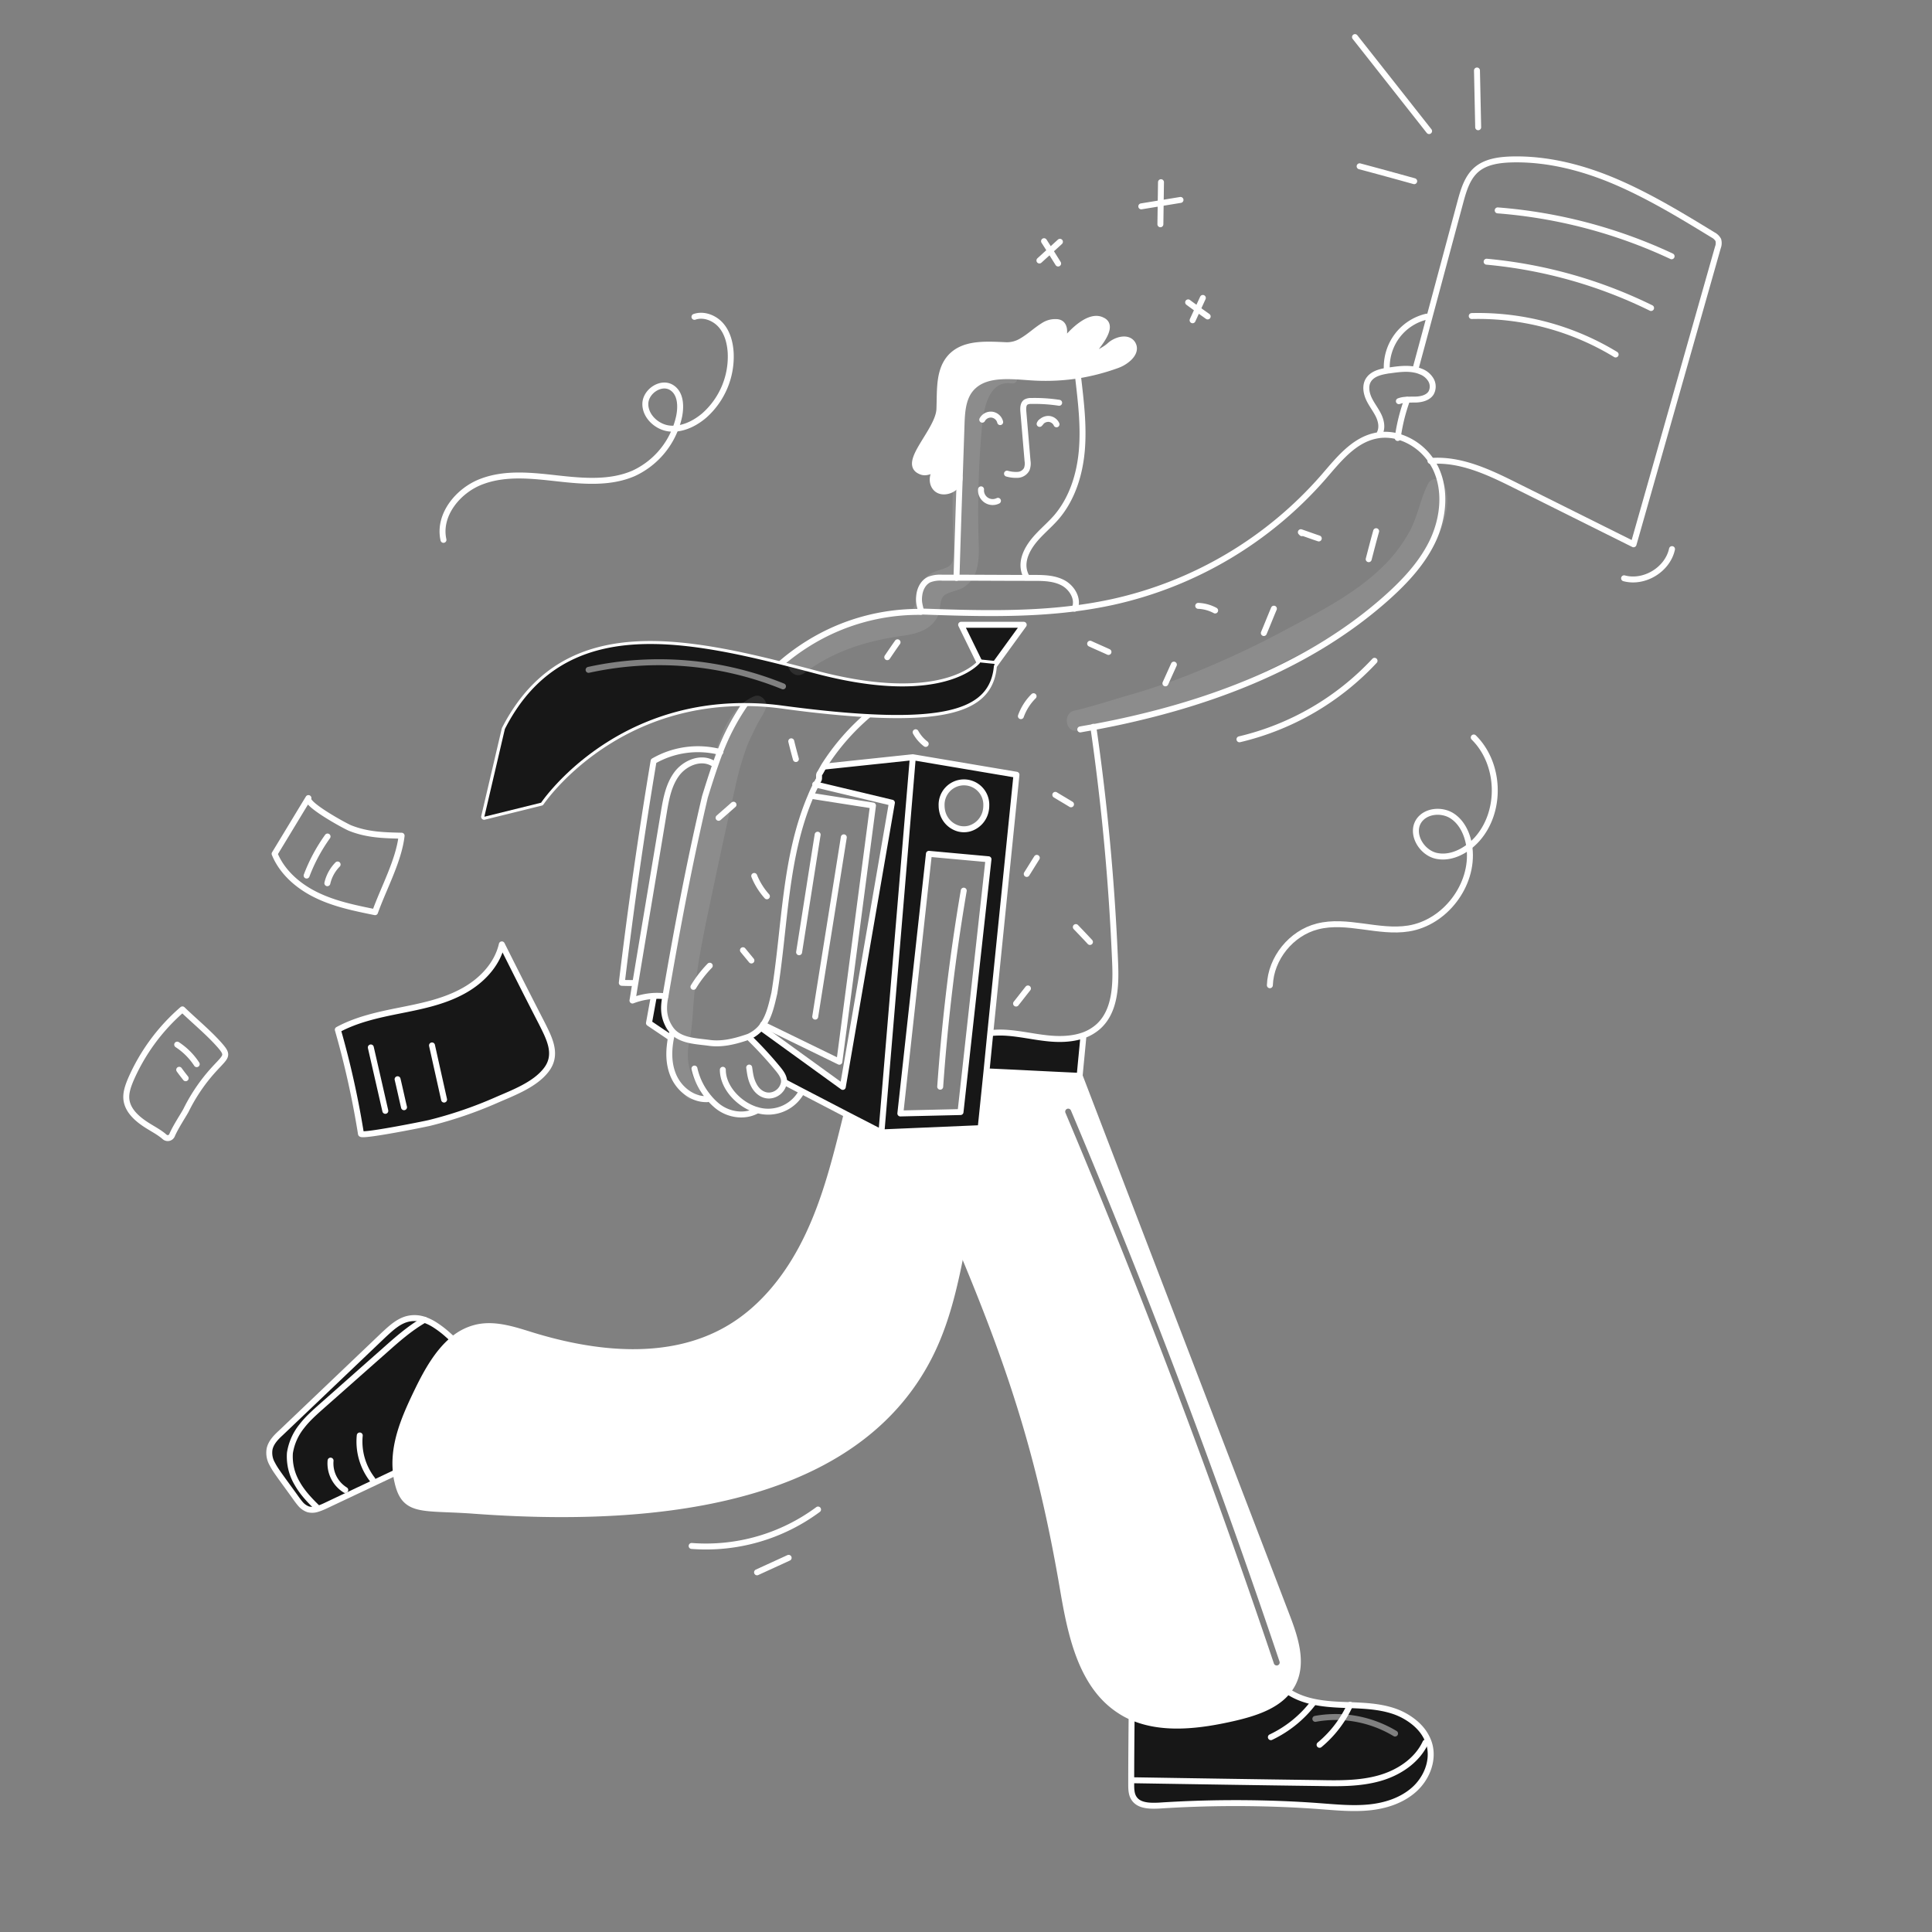 <svg xmlns="http://www.w3.org/2000/svg" width="960" height="960" fill="none" viewBox="0 0 960 960"><rect x="0" y="0" width="960" height="960" fill="#808080" stroke="none"/><g clip-path="url(#a)"><mask id="b" width="960" height="960" x="0" y="0" maskUnits="userSpaceOnUse" style="mask-type:luminance"><path fill="#fff" d="M960 0H0v960h960V0Z"/></mask><g mask="url(#b)"><path fill="#171717" fill-rule="evenodd" d="M639.99 840.39c-6.1 7.6-16.7 11-26.5 13.3-16.9 3.9-35.7 6.4-51.2-.4 0 10.43-.09 20.87-.19 31.3h.39l1.419.023c30.624.492 61.154.983 91.781 1.377 10 .2 20.11.3 29.71-2.4 9.6-2.7 18.7-8.7 22.9-17.7l1.36-.83a21.606 21.606 0 0 0-4.33-6.78 29.494 29.494 0 0 0-2.37-2.24 32.001 32.001 0 0 0-10.86-5.85c-6.89-2.13-14.12-2.52-21.35-2.81a728 728 0 0 1-4.76-.19c-8.7-.5-17.8-1.6-25.3-6.2l-.7-.6Zm13.866 15.154a54.435 54.435 0 0 1 13.601-.76h.001a55.879 55.879 0 0 1 24.98 7.872 1.477 1.477 0 1 0 1.524-2.532 58.834 58.834 0 0 0-26.3-8.289 57.43 57.43 0 0 0-14.339.801 1.478 1.478 0 0 0 .533 2.908Z" clip-rule="evenodd"/><path fill="#fff" fill-rule="evenodd" d="M420.107 555.462c-4.943 19.874-9.93 39.924-18.738 58.508-8.9 18.7-22.1 36.11-40.1 46.41-28.9 16.6-65.2 12.8-97.1 3l-1.417-.441c-8.277-2.58-16.88-5.262-25.393-3.559a27.3 27.3 0 0 0-12.4 6.1c-.01.01-.03.02-.04.03l.09.11.05.06c-7.5 6.2-12.9 15.8-17.3 24.8-5.4 11.13-10.59 22.54-11.22 34.34a38.955 38.955 0 0 0 .01 4.71c.05.81.11 1.63.21 2.45.136 1.414.37 2.818.7 4.2.88 3.98 2.09 6.75 3.81 8.71.287.326.598.63.93.91 3.963 3.422 10.236 3.679 20.358 4.093 3.721.153 7.963.327 12.802.687 115.11 8.6 194.22-14.7 225.92-75.9 8.7-16.7 12.9-35.21 16.5-53.81a1.687 1.687 0 0 1 .08.2c4.3 10.24 8.29 20.04 11.99 29.58.68 1.75 1.35 3.48 2.01 5.21.66 1.73 1.31 3.44 1.95 5.16.317.843.635 1.696.952 2.549l.008.021c.95 2.56 1.88 5.11 2.79 7.65 1.52 4.23 2.99 8.44 4.41 12.63 1.42 4.19 2.78 8.36 4.1 12.55a.035.035 0 0 1 .01.02c9.27 29.33 16.33 59.01 22.4 94.95 2.14 12.37 4.78 25.54 10.01 36.84a67.15 67.15 0 0 0 1.75 3.5 47.942 47.942 0 0 0 16.05 18.06 37.699 37.699 0 0 0 5.9 3.2c.03.01.07.03.1.04 15.48 6.75 34.24 4.25 51.1.36 9.8-2.3 20.5-5.7 26.5-13.3a23.473 23.473 0 0 0 2.4-3.7c5.3-10.3 1.2-22.8-3-33.7-17.95-46.889-35.741-93.238-53.539-139.608-16.38-42.674-32.767-85.366-49.291-128.512h-.08c-7.97-.35-15.444-.724-22.918-1.099-7.493-.375-14.987-.751-22.982-1.101h-.2l-2.8 28.2-49.39 2.1-.01.1-16.03-8.3-1.17-.6-.08-.04-.52.94-.172.692Zm112.034-3.667a1.478 1.478 0 1 0-2.723 1.15 3896.431 3896.431 0 0 1 103.57 273.616 1.478 1.478 0 0 0 2.802-.942 3899.494 3899.494 0 0 0-103.649-273.824Z" clip-rule="evenodd"/><path fill="#171717" d="M269.069 508.16c3.8 7.61 8.3 15.71 2.4 23.41-5.7 7.5-16.71 11.5-24.91 15.1a205.078 205.078 0 0 1-33.1 11.3c-2.9.7-33.9 6.9-34.1 5.4a438.517 438.517 0 0 0-11.5-51.71c9.4-5.1 20.1-7.4 30.6-9.5 10.5-2.1 21.2-4.2 30.7-9.2 9.5-4.9 17.8-13.2 20.2-23.7 6.5 13 13.1 26.1 19.71 38.9ZM710.4 867.39c1.9 7.9-1.7 16.5-7.8 21.9-6.1 5.4-14.2 8-22.3 8.8-8.1.8-16.21 0-24.31-.6-3.46-.26-6.924-.487-10.39-.68a.483.483 0 0 1-.12-.01 564.97 564.97 0 0 0-69.59.39c-3.58.16-7.74.19-10.55-1.72-.18-.13-.35-.26-.52-.39-.17-.13-.33-.29-.48-.45a5.215 5.215 0 0 1-.45-.49c-.14-.17-.27-.36-.4-.55-1.4-2.1-1.4-4.8-1.4-7.3.01-.57.01-1.13.01-1.7h.39c31.1.5 62.1 1 93.2 1.4 10 .2 20.1.3 29.71-2.4 9.61-2.7 18.7-8.7 22.9-17.7l1.36-.83c.297.76.545 1.538.74 2.33Z"/><path fill="#171717" d="M565.34 895.47c2.81 1.91 6.97 1.88 10.55 1.72-3.59.24-7.75.22-10.55-1.72Zm-.52-.39c.17.13.34.26.52.39a6.524 6.524 0 0 1-.52-.39Zm-.931-.94Z"/><path fill="#fff" d="M544 173.6c.15-.18.3-.37.45-.56-.14.19-.29.38-.45.56Zm-.93 1.13.85-1.03c-.27.34-.56.69-.85 1.03Zm-.961 1.12c.29-.34.58-.68.88-1.02-.28.34-.58.68-.88 1.02Zm-.97 1.11c.29-.34.59-.67.89-1.01-.29.34-.59.67-.89 1.01Z"/><path fill="#171717" d="M538.269 514.47c-.59 6.61-1.18 13.33-1.87 19.94-.01-.01-.01-.03-.02-.04-16-.7-30-1.5-46-2.2h-.08l1.88-18.98.6.08a46.91 46.91 0 0 1 8.38-.01l.004.003a.013.013 0 0 0 .006.001l.005-.001.005-.003c2.89.24 5.77.66 8.66 1.12.49.08.97.16 1.46.23 1.44.24 2.88.47 4.33.69 1.45.22 2.9.41 4.35.57 6.1.7 12.59.6 18.29-1.4Z"/><path fill="#171717" d="M519.979 515.87c6.2.6 12.7.5 18.3-1.5 0 .03-.011.07-.011.1-5.7 2-12.189 2.1-18.289 1.4Z"/><path fill="#fff" d="M536.459 534.57h-.08c.01-.05.01-.11.02-.16.02.05.04.11.06.16Zm-9.059-363.2c-.43.57-.84 1.13-1.22 1.67l.15-.24c.34-.47.69-.95 1.07-1.43Z"/><path fill="#171717" d="M511.299 514.61c1.44.23 2.89.47 4.33.69-1.45-.22-2.89-.45-4.33-.69Z"/><path fill="#fff" d="M512.479 187.54c7.746.516 15.526.181 23.2-1a107.461 107.461 0 0 0 19.51-5.1 17.135 17.135 0 0 0 5.58-3.35 17.041 17.041 0 0 1-5.68 3.45 109.62 109.62 0 0 1-19.51 5.1c-.66.1-1.33.2-2 .29a99.033 99.033 0 0 1-21.2.71c-9.93-.64-21.63-2.13-28.66 4.24 7.02-6.49 18.78-4.99 28.76-4.34Zm-3.26-19.04c2.74-1.83 5.31-4.1 7.89-5.81-2.56 1.74-5.13 4.01-7.89 5.81Z"/><path fill="#171717" d="m508.68 310.35-.07.1h-30.88l-.05-.1h31Z"/><path fill="#171717" d="m508.61 310.45-14.3 19.71-.43-.31c-2.3-.2-4.7-.5-7-.7l-9.15-18.7h30.88Z"/><path fill="#fff" d="M528.48 791.39c2.14 12.37 4.78 25.54 10.01 36.84-5.3-11.35-7.96-24.59-10.11-37.04-6.01-35.82-13.04-65.44-22.3-94.75 9.27 29.33 16.33 59.01 22.4 94.95Z"/><path fill="#171717" d="m505.079 384.96-13 128.21v.01l-.1-.01-1.88 19h-.02l-2.8 28.2-49.17 2.09 15.57-186.1h-.01l.01-.08 51.4 8.68Zm-27.8 167.61 13.9-125.61-29.6-2.8-14.3 129.01h.11l-.01.1 29.9-.7Zm12.8-152.21a11.1 11.1 0 0 0-3.07-8.174 11.109 11.109 0 0 0-18.431 3.773 11.12 11.12 0 0 0-.699 4.401c.001.786.078 1.569.23 2.34a11.44 11.44 0 0 0 8.11 8.99c.174.054.351.097.53.13.363.08.731.14 1.1.18.752.08 1.509.08 2.26 0 .37-.04.737-.1 1.1-.18.18-.04.36-.08.53-.13a11.436 11.436 0 0 0 8.11-8.99c.153-.771.23-1.554.23-2.34Zm15.001-15.4-51.4-8.68v-.02l51.4 8.7Z"/><path fill="#fff" d="M501.969 683.87c1.42 4.19 2.78 8.36 4.1 12.55a673.855 673.855 0 0 0-4.1-12.55Z"/><path fill="#171717" d="M501.18 513.26c2.89.23 5.78.66 8.66 1.12-2.89-.46-5.77-.88-8.66-1.12Zm-8.401.01a45.994 45.994 0 0 1 8.38-.01 46.91 46.91 0 0 0-8.38.01Z"/><path fill="#fff" d="M491.859 655.86Z"/><path fill="#171717" d="m492.179 513.19-1.88 18.98h-.1l1.88-18.99.1.01Zm.001-.02v.02l-.1-.01v-.01l13-128.21-12.9 128.21Z"/><path fill="#171717" d="m492.08 513.18-1.88 18.99h-.1l1.88-19 .1.01Zm44.299 21.39c-15.96-.7-29.93-1.5-45.9-2.2h-.2l.02-.2h.08c16 .7 30 1.5 46 2.2.01.01.01.03.02.04-.01.05-.01.11-.02.16Z"/><path fill="#171717" d="m490.3 532.17-.02.2h-.1l.02-.2h.1Zm-2.82 28.4-49.39 2.1 49.19-2.1 2.9-28.2h.1l-2.8 28.2Z"/><path fill="#171717" d="m490.2 532.17-.02.2h-.1l.02-.2h.1Z"/><path fill="#171717" d="m487.28 560.57-49.19 2.1.02-.21 49.17-2.09 2.8-28.2h.02l-.02.2h.1l-2.9 28.2Z"/><path fill="#171717" d="m477.279 552.57-29.9.7.01-.1 29.89-.6Z"/><path fill="#fff" d="M472.48 177.24c-.2.21-.39.42-.57.64.15-.18.31-.36.47-.54a.944.944 0 0 1 .1-.1Zm-.571.64c-.18.21-.36.43-.53.66.17-.23.34-.45.53-.66Z"/><path fill="#171717" d="M468.109 402.7a11.572 11.572 0 0 0 8.11 8.99 11.431 11.431 0 0 1-8.11-8.99Z"/><path fill="#fff" d="M468.99 182.87c-.08.2-.16.4-.22.6.07-.2.14-.4.22-.6Zm-.77 2.36c-.08.27-.14.54-.21.82.07-.28.14-.55.21-.82Zm-.531 58.82c.15.03.29.06.44.08a3.47 3.47 0 0 1-.44-.08Zm-1.64-.65c.506.307 1.06.527 1.64.65a4.856 4.856 0 0 1-1.64-.65Z"/><path fill="#fff" d="M527.88 170.76c5.36-6.78 13.73-14.64 19.71-11.52 3.82 1.64 2.49 5.82-.74 10.58a55.78 55.78 0 0 1-2.4 3.22c-.15.19-.3.38-.45.56-.03.04-.06.07-.08.1l-.85 1.03a.387.387 0 0 0-.08.1c-.3.34-.59.68-.88 1.02a.78.78 0 0 0-.08.1c-.3.34-.6.67-.89 1.01-.65.74-1.31 1.47-1.96 2.18a1.049 1.049 0 0 0-.1.1c4.28-3.13 8.54-4.46 11.7-7.07.17-.13.34-.28.51-.43 3.2-2.9 9.1-4.5 11.4-.8 1.33 2.2.54 4.48-1.18 6.41a8.472 8.472 0 0 1-.74.74 17.124 17.124 0 0 1-5.58 3.35 107.38 107.38 0 0 1-19.51 5.1 106.138 106.138 0 0 1-23.2 1c-9.98-.65-21.74-2.15-28.76 4.34a9.981 9.981 0 0 0-.8.78c-.331.344-.645.704-.94 1.08-3.8 4.8-4.1 11.3-4.3 17.4-.3 8.8-.6 17.7-.9 26.51a4.85 4.85 0 0 1-.05.67 4.984 4.984 0 0 1-.13.65c-.03.1-.06.21-.1.31-.08.21-.17.42-.26.62a8.49 8.49 0 0 1-6.17 4.21c-.12.02-.23.03-.35.05-.529.05-1.063.04-1.59-.03-.15-.02-.29-.05-.44-.08a5.278 5.278 0 0 1-1.64-.65c-.12-.08-.25-.16-.37-.25-3.7-2.8-2.5-9.51 1.6-11.31-3.4 1.3-6.8 4.11-10.1 2.4-9.3-4.1 8.9-19.9 9.5-30.7.28-5.12.09-10.64.97-15.69.1-.61.22-1.21.36-1.8.07-.28.13-.55.21-.82.16-.59.34-1.18.55-1.76.06-.2.14-.4.22-.6.1-.26.2-.51.31-.77.22-.5.46-.99.73-1.47.11-.21.23-.41.35-.61.1-.17.2-.34.31-.5.22-.34.45-.66.69-.98.17-.23.35-.45.53-.66.18-.21.37-.43.57-.64.255-.278.526-.542.81-.79 6.78-6.12 17.52-5.19 26.79-4.81 2.78.021 5.502-.786 7.82-2.32.45-.25.89-.53 1.32-.82 2.76-1.8 5.33-4.07 7.89-5.81.41-.28.81-.54 1.22-.79a10.597 10.597 0 0 1 6.25-1.76c6.4 0 4.1 9 1.5 13 .08-.11.16-.23.25-.34l-.15.24c.38-.54.79-1.1 1.22-1.67.16-.2.31-.41.48-.61Z"/><path fill="#171717" d="m453.68 376.36-15.57 186.1h-.01l15.57-186.1h.01Z"/><path fill="#171717" d="m453.67 376.36-15.57 186.1-.1.01 15.57-186.1.1-.01Zm-10.49 22.5-37.6-8.9c.01-.02.02-.05.03-.07l37.57 8.97Zm-5.07 163.6-.02.21h-.01l.02-.21h.01Z"/><path fill="#171717" d="m438.1 562.46-.02.21h-.1l.02-.2.1-.01Z"/><path fill="#171717" d="M438.079 562.67h.01l-.01.1-16.03-8.3 15.93 8.2h.1Z"/><path fill="#171717" d="M437.879 562.47h.12l-.02.2-15.93-8.2-1.17-.6-.08-.04v-.01l.08-.15 17 8.8Z"/><path fill="#171717" d="m409.58 380.56.6.4 43.39-4.59L438 562.47h-.12l-17-8.8-.08.15-22.23-11.55-.2-.1-.57-.3-7.73-4-.5-.1v-1.1c-.02-.14-.04-.27-.07-.41a12.126 12.126 0 0 0-3.13-5.39c-3.76-4.55-7.67-8.86-11.81-13.02-.59-.6-1.19-1.19-1.79-1.78l-2.7-.2 1.8-.6a17.706 17.706 0 0 0 5.58-3.91.946.946 0 0 0 .1-.11c.18-.19.36-.39.53-.59l.19.1 40.51 29.31 24.4-141.21-37.57-8.97c.29-.58.58-1.15.87-1.73a2.218 2.218 0 0 0 .49-1.64c.01-.29.01-.6.02-.89a1.812 1.812 0 0 1 .49-1.37c.7-1.2 1.4-2.5 2.1-3.7Z"/><path fill="#171717" d="M378.079 510.66c-.17.2-.35.4-.53.59.18-.19.35-.39.52-.59h.01Zm-3.52 7.19c4.14 4.16 8.05 8.47 11.81 13.02-3.76-4.46-7.68-8.85-11.81-13.02Zm-41.989-7.49a12.482 12.482 0 0 0 2.2 2.81l-.7.2a17.457 17.457 0 0 0-.5 2.2l-.12-.02-.48-.08-10.4-7.01.01-.03 2.39-13.17v-.3a35.79 35.79 0 0 1 5.66.2v.02a.429.429 0 0 0-.06.25v.03a28.023 28.023 0 0 0-.56 4.15 22.314 22.314 0 0 0-.01 2.44 17.412 17.412 0 0 0 2.57 8.31Z"/><path fill="#171717" d="M330.669 495.16a.054.054 0 0 0-.022.005.065.065 0 0 0-.018.015v-.02h.04Zm-.099.3v.1a27.902 27.902 0 0 0-.56 4.05 27.89 27.89 0 0 1 .56-4.15Zm74.31-161.01c55.77 14.87 76.48.21 81.06-4.03-4.37 4.12-24.96 19.12-81.16 4.13-5.61-1.5-11.11-2.9-16.61-4.3-51.43-12.95-98.38-19.29-127.26 16.33 28.46-35.31 74.56-29.56 125.21-16.97.71.18 1.43.36 2.15.54 5.5 1.4 11 2.8 16.61 4.3Zm-135.91 64.41-28.31 7 .01-.03 28.2-6.97s31.16-46.51 94.65-49.37c-63.42 2.91-94.55 49.37-94.55 49.37Zm-65.51 256.42a14.316 14.316 0 0 1 7.44.54c-7.48 4.29-13.96 10.08-20.34 15.76-10.1 8.9-20.1 17.8-30.2 26.7-3.7 3.3-7.4 6.5-10.4 10.4a28.056 28.056 0 0 0-5.9 13.3 26.052 26.052 0 0 0 3.6 15.1c2.6 4.6 6.2 8.4 10 12.1l.17.58a8.273 8.273 0 0 1-4.67.22 8.961 8.961 0 0 1-4.02-2.87c-.19-.21-.37-.44-.55-.67-.43-.55-.83-1.11-1.23-1.66-2.9-4.1-5.9-8.1-8.8-12.2-.29-.4-.58-.8-.87-1.21-.31-.44-.61-.9-.91-1.36-.14-.21-.27-.43-.4-.64a23.539 23.539 0 0 1-1.04-1.85 11.133 11.133 0 0 1-1.28-7.44c.7-3.2 3.2-5.6 5.5-7.9l51.3-48.9c3.7-3.5 7.6-7.1 12.6-8Zm4.299 35.1c4.39-8.98 9.78-18.56 17.25-24.76l.05.06c-7.5 6.2-12.9 15.8-17.3 24.8-5.4 11.13-10.59 22.54-11.22 34.34.6-11.83 5.8-23.28 11.22-34.44Z"/><path fill="#fff" d="M196.759 731.98c.136 1.415.369 2.818.7 4.2.88 3.98 2.09 6.75 3.81 8.71-1.78-1.96-3.02-4.76-3.91-8.81-.28-1.33-.48-2.66-.67-3.99l.07-.01c-.1-.85-.17-1.7-.21-2.55.05.81.11 1.63.21 2.45Z"/><path fill="#171717" d="M196.549 729.53c.04.85.11 1.7.21 2.55l-.07.01-.03-.21c-1.6-14.4 4.6-28.2 11-41.6 4.39-8.98 9.78-18.57 17.26-24.77l.09.11c-7.47 6.2-12.86 15.78-17.25 24.76-5.42 11.16-10.62 22.61-11.22 34.44a39.16 39.16 0 0 0 .01 4.71Z"/><path fill="#171717" d="M195.959 732.18c-11.4 5.4-22.9 10.8-34.3 16.2-2.6 1.3-5.6 2.5-8.4 1.7a8.363 8.363 0 0 1-4.12-2.97 8.967 8.967 0 0 0 4.02 2.87c1.546.377 3.167.3 4.67-.22l-.17-.58c-3.8-3.7-7.4-7.5-10-12.1a26.06 26.06 0 0 1-3.6-15.1 28.056 28.056 0 0 1 5.9-13.3c3-3.9 6.7-7.1 10.4-10.4 10.1-8.9 20.1-17.8 30.2-26.7 6.38-5.68 12.86-11.47 20.34-15.76.49.16.98.34 1.47.54a23.78 23.78 0 0 1 2.89 1.46c.18.11.37.22.56.34a49.018 49.018 0 0 1 6.38 4.8c.21.18.41.36.61.54.59.53 1.18 1.05 1.75 1.58l.36.43c-7.48 6.2-12.87 15.79-17.26 24.77-6.4 13.4-12.6 27.2-11 41.6l.03.21-.73.09Zm-59.58-2.81c.13.21.26.43.4.64-.14-.21-.28-.42-.4-.64Zm-.389-.65c.13.22.26.43.39.65-.14-.21-.27-.43-.39-.65Z"/><path stroke="#fff" stroke-linecap="round" stroke-linejoin="round" stroke-width="2.956" d="M510.08 286.65c-3-5.4-1.2-11.2 2.3-16.2s8.5-8.8 12.5-13.4c7.9-9.2 11.7-21.4 12.7-33.51s-.5-24.2-1.9-36.3m-68.401 44.6c-4.1 1.8-5.3 8.51-1.6 11.31.12.09.25.17.37.25.506.307 1.06.527 1.64.65.15.03.29.06.44.08.527.07 1.06.08 1.59.03.12-.01.24-.03.35-.05a8.365 8.365 0 0 0 6.17-4.21c.101-.2.188-.408.26-.62.04-.1.07-.21.1-.31.057-.214.101-.431.13-.65a5.01 5.01 0 0 0 .05-.67v-.5m-8.4-5.61c-.4.1-.7.2-1.1.3"/><path stroke="#fff" stroke-linecap="round" stroke-linejoin="round" stroke-width="2.956" d="M475.28 287.15v-.2c.5-16.4 1-32.9 1.6-49.3.3-8.91.6-17.71.9-26.61.2-6.1.6-12.7 4.3-17.4.27-.34.55-.67.84-.98.252-.275.519-.536.8-.78 7.02-6.49 18.78-4.99 28.76-4.34a106.14 106.14 0 0 0 23.2-1 107.461 107.461 0 0 0 19.51-5.1 17.135 17.135 0 0 0 5.58-3.35 8.91 8.91 0 0 0 .74-.74c1.79-1.95 2.63-4.27 1.28-6.51-2.3-3.7-8.2-2.1-11.4.8-.2.18-.4.36-.61.53-3.14 2.54-7.28 3.88-11.6 6.97.65-.71 1.31-1.44 1.96-2.18.29-.34.59-.67.89-1.01a.702.702 0 0 1 .08-.1c.29-.34.58-.68.88-1.02a.387.387 0 0 1 .08-.1l.85-1.03c.02-.03.05-.06.08-.1.15-.18.3-.37.45-.56a55.78 55.78 0 0 0 2.4-3.22c3.28-4.77 4.68-8.97.84-10.68-6.02-3.14-14.52 4.82-19.81 11.62-.17.2-.32.41-.48.61-.43.57-.84 1.13-1.22 1.67l.15-.24c2.53-4.11 4.53-12.76-1.65-12.76a10.594 10.594 0 0 0-6.35 1.86c-.41.25-.81.51-1.22.79-2.56 1.74-5.13 4.01-7.89 5.81-.43.29-.87.57-1.32.82a14.154 14.154 0 0 1-7.72 2.22c-9.32-.38-20.11-1.32-26.89 4.91a9.9 9.9 0 0 0-.81.79c-.2.21-.39.42-.57.64-.18.22-.36.43-.53.66-.24.32-.47.64-.69.98-.11.16-.21.33-.31.5-.12.2-.24.4-.35.61-.27.48-.51.97-.73 1.47-.11.26-.21.51-.31.77-.08.2-.16.4-.22.6-.21.58-.39 1.17-.55 1.76-.08.27-.14.54-.21.82-.14.59-.26 1.19-.36 1.8-.86 4.99-.65 10.46-.87 15.59-.6 10.8-18.8 26.6-9.5 30.7 3.3 1.71 6.7-1.1 10.1-2.4"/><path stroke="#fff" stroke-linecap="round" stroke-linejoin="round" stroke-width="2.956" d="M457.579 303.35c-.7-3.1-1.2-4.4-.8-7.6.4-3.2 2-6.4 5-7.8a15.307 15.307 0 0 1 6.4-.9h7.2c11.57 0 23.13.1 34.7.1h3.5c5.1 0 10.4.1 14.9 2.6 4.36 2.48 7.54 8 5.55 12.58a.574.574 0 0 1-.05.12"/><path stroke="#fff" stroke-linecap="round" stroke-linejoin="round" stroke-width="2.956" d="M457.08 303.85h.6c25.4.9 51.1 1.7 76.2-1.5.05-.01.1-.01.15-.02 6.45-.8 12.81-1.89 19.16-3.28a194.567 194.567 0 0 0 104.5-62.1c7.2-8.31 14.6-17.81 25.31-20.31a26.18 26.18 0 0 1 2.71-.48c.06-.01.13-.01.19-.02a24.381 24.381 0 0 1 8.72.75c.06.02.12.03.18.05a29.918 29.918 0 0 1 16.4 12l.06.09a35.92 35.92 0 0 1 1.94 3.31c5.4 11.01 4.1 24.41-.9 35.61-5.1 11.2-13.6 20.4-22.7 28.6-40.11 36-92.91 54.8-146.01 64.7-.1.02-.2.03-.3.05-2.2.38-4.41.77-6.51 1.15m148.819-147.21c1.4-2.8.7-6.2-.7-9s-3.4-5.3-4.7-8.1c-1.3-2.8-1.91-6.3-.41-9 1.81-3.2 5.61-4.3 9.31-4.9.46-.109.928-.176 1.4-.2 4.2-.6 8.6-1.2 12.7-.3.02 0 .04.01.06.01a13.07 13.07 0 0 1 2.54.79 9.822 9.822 0 0 1 5.2 4.2 6.564 6.564 0 0 1 .1 6.5c-1.5 2.4-4.7 3.2-7.6 3.3-1.4 0-2.9 0-4.3.1a11.396 11.396 0 0 0-4.1.7"/><path stroke="#fff" stroke-linecap="round" stroke-linejoin="round" stroke-width="2.956" d="M710.8 229.04h.3c.05 0 .11-.01.16-.01 14.64-1.04 28.69 5.64 41.84 12.22 19.5 9.7 39.1 19.5 58.6 29.2 14.01-49.21 27.98-98.38 41.91-147.51a5.876 5.876 0 0 0 .2-3.7 6.27 6.27 0 0 0-2.6-2.5c-15.4-9.4-31-18.9-47.61-26.11-16.61-7.21-34.6-11.9-52.7-11.4-6.1.2-12.7 1.1-17.3 5.1-4.6 4-6.4 10.3-8 16.21l-15.3 57c-.01.05-.03.11-.04.16-2.29 8.55-4.57 16.99-6.86 25.44m-4.2 15.5a90.021 90.021 0 0 0-4.58 18.25c-.01.05-.01.1-.02.15 0 .2-.1.4-.1.6m-5.401-33.9a25.948 25.948 0 0 1 5.1-16.8 25.636 25.636 0 0 1 14.7-9.6m-165.61 203.81v.2a1141.798 1141.798 0 0 1 10.8 116.81c.5 11.3.1 24.2-8.2 31.8a22.585 22.585 0 0 1-7.61 4.51h-.01c-5.7 2-12.19 2.1-18.29 1.4-1.45-.16-2.9-.36-4.35-.57-1.45-.21-2.89-.45-4.33-.69-.49-.07-.97-.15-1.46-.23-2.89-.46-5.77-.88-8.66-1.12l-.004.003-.006.001-.005-.001-.005-.003a46.91 46.91 0 0 0-8.38.01m45.601 1.2c-.6 6.7-1.3 13.4-1.9 20.1h-.1c-15.96-.7-29.93-1.5-45.9-2.2m45.999 2.2c34.51 90.1 68.41 178.21 102.91 268.32 4.2 10.9 8.3 23.4 3 33.7a23.448 23.448 0 0 1-2.4 3.7c-6 7.6-16.7 11-26.5 13.3-16.9 3.9-35.7 6.4-51.2-.4a37.699 37.699 0 0 1-5.9-3.2c-7.08-4.58-12.25-10.93-16.15-18.26a67.15 67.15 0 0 1-1.75-3.5c-5.23-11.3-7.87-24.47-10.01-36.84-6.07-35.94-13.13-65.62-22.4-94.95a.03.03 0 0 0-.01-.02c-1.32-4.19-2.68-8.36-4.1-12.55-1.42-4.19-2.89-8.4-4.41-12.63a719.327 719.327 0 0 0-3.75-10.22c-.64-1.72-1.29-3.43-1.95-5.16-.66-1.73-1.33-3.46-2.01-5.21-3.7-9.54-7.69-19.34-11.99-29.58a1.635 1.635 0 0 0-.08-.2c-1.1-2.7-2.3-5.4-3.5-8.2"/><path stroke="#fff" stroke-linecap="round" stroke-linejoin="round" stroke-width="2.956" d="M420.379 554.87c-5 20.2-10 40.5-18.91 59.2-8.9 18.8-22.1 36.1-40.1 46.41-28.9 16.6-65.3 12.8-97.1 3-8.71-2.7-17.91-5.8-26.81-4a28.348 28.348 0 0 0-12.4 6.1c-.02.01-.03.03-.05.04-7.47 6.2-12.86 15.78-17.25 24.76-5.42 11.16-10.62 22.61-11.22 34.44a38.955 38.955 0 0 0 .01 4.71c.05.81.11 1.63.21 2.45.136 1.414.37 2.818.7 4.2.88 3.98 2.09 6.75 3.81 8.71.287.326.598.63.93.91 5.39 4.79 15.15 3.54 33.26 4.88 115.11 8.5 194.22-14.8 225.92-75.9 8.68-16.67 12.88-35.14 16.48-53.71.01-.03.01-.07.02-.1 1.4-7.4 2.8-14.9 4.3-22.2M370.07 350.15a109.84 109.84 0 0 0-12.3 23.51c-.8 2-1.5 4-2.2 6-1.9 5.4-3.6 10.8-5.3 16.3-7.8 33.3-13.7 64.7-19.6 99a.199.199 0 0 1-.02.11.309.309 0 0 1-.02.09v.02a.895.895 0 0 0-.06.25v.03a27.76 27.76 0 0 0-.56 4.15 21.825 21.825 0 0 0-.01 2.44 17.409 17.409 0 0 0 2.57 8.21 12.665 12.665 0 0 0 2.2 2.81c4.5 4.2 11.7 4.3 17.5 5.1 6.2.9 12.4-.6 17.9-2.4l1.8-.6a17.732 17.732 0 0 0 5.48-3.81c.036-.034.069-.071.1-.11.18-.19.36-.39.53-.59.03-.03.06-.07.09-.1.382-.458.736-.939 1.06-1.44a.242.242 0 0 0 .04-.06c3-4.4 4.2-10 5.5-15.6 5.49-33.76 5-67.43 18.17-98.1.01-.03.03-.07.04-.1a55.27 55.27 0 0 1 2.54-5.39c.02-.04.04-.07.06-.11l.9-1.8c.344-.398.52-.915.49-1.44.01-.29.01-.6.02-.89a2.014 2.014 0 0 1 .076-.838c.085-.27.226-.52.414-.732.7-1.2 1.4-2.5 2.1-3.7a112.44 112.44 0 0 1 22-25.21m25.999-51.1a103.7 103.7 0 0 0-55.81 15.6 106.976 106.976 0 0 0-13.4 9.8m137.91-129.31a79.968 79.968 0 0 0-13.8-.9 5.24 5.24 0 0 0-2.8.6c-1.3 1-1.3 2.9-1.2 4.5.7 8.2 1.4 16.5 2.1 24.7a8.031 8.031 0 0 1-.4 4.1 5.351 5.351 0 0 1-4.4 2.81c-1.821.103-3.646-.1-5.4-.6"/><path stroke="#fff" stroke-linecap="round" stroke-linejoin="round" stroke-width="2.956" d="M516.58 210.64c.043-.078.093-.151.15-.22.05-.08.11-.16.16-.23s.09-.11.13-.17"/><path stroke="#fff" stroke-linecap="round" stroke-linejoin="round" stroke-width="2.956" d="M517.019 210.02c-.04.05-.09.11-.13.17m.131-.17c.078-.1.165-.194.26-.28"/><path stroke="#fff" stroke-linecap="round" stroke-linejoin="round" stroke-width="2.956" d="M524.979 210.84a4.608 4.608 0 0 0-4.1-2.7 5.072 5.072 0 0 0-3.6 1.6m-20.299 0a4.918 4.918 0 0 0-4.1-3.7 4.862 4.862 0 0 0-4.8 2.5m7.799 40.31a5.806 5.806 0 0 1-7.86-2.698 5.818 5.818 0 0 1-.54-3.002m-262.92 421.93c-.57-.53-1.16-1.05-1.75-1.58-.2-.18-.41-.36-.61-.54a48.95 48.95 0 0 0-6.38-4.8c-.19-.12-.38-.23-.56-.34a23.78 23.78 0 0 0-2.89-1.46c-.48-.21-.96-.39-1.44-.56a14.92 14.92 0 0 0-7.57-.62c-5 .9-8.9 4.6-12.6 8l-51.3 48.9c-2.4 2.2-4.8 4.7-5.5 7.9a11.11 11.11 0 0 0 1.38 7.54c.2.4.42.8.65 1.2.13.22.26.43.39.65.13.22.26.43.4.64.3.46.6.92.91 1.36.26.38.51.75.77 1.11 2.9 4.1 5.9 8.1 8.8 12.2.43.59.87 1.19 1.33 1.76.18.23.36.46.55.67a8.967 8.967 0 0 0 4.02 2.87 8.273 8.273 0 0 0 4.67-.22 31.35 31.35 0 0 0 3.73-1.48c11.4-5.4 22.9-10.8 34.3-16.2M562.29 852.49v.8c-.1 11-.2 22-.2 33 0 2.5 0 5.2 1.4 7.3.13.19.26.38.4.55.139.173.29.336.45.49.15.16.32.31.48.45.16.14.34.26.52.39 2.81 1.91 6.97 1.88 10.55 1.72a585.401 585.401 0 0 1 69.59-.39c.039.008.08.012.12.01 3.47.19 6.933.417 10.39.68 8.1.6 16.2 1.4 24.31.6 8.11-.8 16.2-3.4 22.3-8.8 6.1-5.4 9.7-14 7.8-21.9a18.603 18.603 0 0 0-.74-2.33 21.606 21.606 0 0 0-4.33-6.78 26.397 26.397 0 0 0-2.37-2.24 32.67 32.67 0 0 0-10.86-5.95c-6.87-2.21-14.09-2.54-21.3-2.82-1.61-.05-3.21-.11-4.81-.18-8.8-.4-17.9-1.5-25.3-6.2M389.969 537.77l7.83 4.1.57.3.05.03.15.07 22.23 11.56.08.04 1.17.6 15.93 8.2m0 0 .02-.2 15.57-186.1.01-.11.1.02 51.4 8.68-13 128.21v.01l-1.88 18.99-.02.2-2.9 28.2-49.19 2.1h-.11Zm15.601-186.41-43.5 4.6m-5 8.9.4.1.04.01.09.02 37.57 8.97-24.4 141.21-40.51-29.31"/><path stroke="#fff" stroke-linecap="round" stroke-linejoin="round" stroke-width="2.956" d="m403.18 395.46 30.6 4.8-16.7 127.31-37.81-18.41-.04-.04-.06-.06m-25.2-129.9c-5.9-3.3-13.7 0-17.7 5.4s-5.3 12.3-6.4 19c-4.7 28.4-9.5 56.7-14.2 85.1-.5 2.8-.9 5.7-1.4 8.5a35.299 35.299 0 0 1 10.6-2.3 36.301 36.301 0 0 1 5.7.2"/><path stroke="#fff" stroke-linecap="round" stroke-linejoin="round" stroke-width="2.956" d="M314.769 488.46c-2 0-3.9 0-5.8-.1 4.4-36.8 9.666-73.533 15.8-110.2a44.175 44.175 0 0 1 33-4.5h.2m14.801 142.41c.6.59 1.2 1.18 1.79 1.78 4.14 4.16 8.05 8.47 11.81 13.02 1.31 1.59 2.71 3.36 3.13 5.39.03.14.05.27.07.41v1.1a7.749 7.749 0 0 1-6.4 6.5c-3.6.6-6.8-1.7-8.5-4.9-1.7-3.2-1.9-5.6-2.4-8.9m-20.801 15.7h-.4c-7.1.1-13.6-5.1-16.4-11.6-2.59-5.98-2.5-12.64-1.22-19.02.01-.03.01-.05.02-.08.2-.7.3-1.5.5-2.2m11.101 17.7a33.2 33.2 0 0 0 5.9 12.8c.43.58.87 1.15 1.33 1.69a30.288 30.288 0 0 0 4.27 4.21c5.3 4.2 13 5.5 19.1 2.4"/><path stroke="#fff" stroke-linecap="round" stroke-linejoin="round" stroke-width="2.956" d="M359.17 531.57c0 8.7 7.8 17 16.3 19.8.07 0 .15.06.27.08a.518.518 0 0 0 .13.02 18.888 18.888 0 0 0 22.1-8.4m-73.101-47.91-2.4 13.2.11.07 10.29 6.94m114.52 37.8-.01.1 29.9-.7 13.9-125.61-29.6-2.7-14.19 128.91ZM468.11 402.7a12.016 12.016 0 0 1-.23-2.34 11.098 11.098 0 0 1 3.071-8.174 11.105 11.105 0 0 1 12.395-2.538 11.12 11.12 0 0 1 6.036 6.311c.527 1.404.765 2.902.698 4.401 0 .786-.077 1.569-.23 2.34a11.564 11.564 0 0 1-8.11 8.99c-.17.05-.35.09-.53.13-.363.08-.73.14-1.1.18-.751.08-1.509.08-2.26 0-.37-.04-.737-.1-1.1-.18a4.603 4.603 0 0 1-.53-.13 11.433 11.433 0 0 1-8.11-8.99Zm276.089-298.16a249.237 249.237 0 0 1 86.41 22.8m-91.91 2.7a233.307 233.307 0 0 1 81.71 23m-89.11 4a131.315 131.315 0 0 1 71.5 19.1m-553.44 293.12c-2.4 10.5-10.7 18.8-20.2 23.7-9.5 5-20.2 7.1-30.7 9.2-10.5 2.1-21.2 4.4-30.6 9.5a438.517 438.517 0 0 1 11.5 51.71c.2 1.5 31.2-4.7 34.1-5.4a205.078 205.078 0 0 0 33.1-11.3c8.2-3.6 19.21-7.6 24.91-15.1 5.9-7.7 1.4-15.8-2.4-23.41-6.61-12.8-13.21-25.9-19.71-38.9Zm-63-16c-9.8-2-19.8-4-28.9-8.4-9-4.3-17.2-11.3-21-20.6 5.6-9.2 11.2-18.5 16.8-27.7-1.8 3 18.4 14 20.7 14.9 8.5 3.4 16.7 3.6 25.6 3.8-1.4 12.4-9 26.2-13.2 38Zm-95.709 48.3a97.489 97.489 0 0 0-25.6 34.71c-1.4 3.3-2.7 6.9-2.2 10.4.8 5.4 5.4 9.4 10.1 12.4 3.3 2.1 6.3 3.6 8.9 5.9a2.317 2.317 0 0 0 1.997.49 2.325 2.325 0 0 0 1.603-1.29c1.9-4.5 6.4-11.1 7.2-12.9a88.435 88.435 0 0 1 11.199-17.1c8.3-9.8 10.7-8.8 4.8-15.4-5.5-6.1-12.1-11.51-18-17.21Zm340.929-146.61c46.4 2.5 60.8-6.4 62.3-24.1l14.8-20.4h-31.1l9.3 19s-.11.14-.34.39c-.15.15-.35.35-.6.58-4.37 4.12-24.96 19.12-81.16 4.13-5.61-1.5-11.11-2.9-16.61-4.3-51.43-12.95-98.38-19.29-127.26 16.33-.61.75-1.22 1.53-1.82 2.33a92.775 92.775 0 0 0-8.33 13.44l-10.2 43.51.11-.03 28.2-6.97s31.16-46.51 94.65-49.37c2.15-.1 4.333-.147 6.55-.14 2.25 0 4.543.057 6.88.17 3.89.2 7.896.577 12.02 1.13 16.51 2.3 30.61 3.6 42.61 4.3ZM335.63 212.97a40.41 40.41 0 0 1-20.66 22.18c-11.6 5.1-24.9 4-37.6 2.6-12.7-1.4-25.81-3-37.71 1.4-11.9 4.3-22.1 16.7-19.3 29.1m115.269-55.28c-.952.07-1.909.06-2.86-.03-6.2-.6-12.2-6-12.1-12.3.1-6.3 8.1-11.5 13.3-7.9 4.3 2.9 4.5 9.1 3.5 14.1a38.532 38.532 0 0 1-1.84 6.13Z"/><path stroke="#fff" stroke-linecap="round" stroke-linejoin="round" stroke-width="2.956" d="M345.069 157.44c4.6-1.6 10 .5 13.2 4.2 3.2 3.7 4.5 8.7 4.8 13.6a39.09 39.09 0 0 1-13.1 31.2c-4.06 3.47-9.13 6.15-14.34 6.53M730.09 420.59a29.597 29.597 0 0 0 3.71-3.43c12.5-13.8 11.8-37.6-1.5-50.71m-2.211 54.14c-.85-5.92-3.53-11.89-8.49-15.13-5.2-3.4-13.3-2.7-16.7 2.6-4 6.4 1.5 15.6 8.8 17.2 5.69 1.25 11.63-.97 16.39-4.67Z"/><path stroke="#fff" stroke-linecap="round" stroke-linejoin="round" stroke-width="2.956" d="M630.99 489.56c.5-13.4 10.6-25.9 23.6-29.2 14.7-3.8 30.31 3.4 45.31 1 18.2-2.9 32.4-21.6 30.3-39.9-.03-.29-.07-.58-.11-.87m-153.5-309.15.15-10.48.15-10.43"/><path stroke="#fff" stroke-linecap="round" stroke-linejoin="round" stroke-width="2.956" d="M567.09 102.54c3.22-.54 6.43-1.06 9.65-1.58 3.28-.53 6.57-1.06 9.85-1.62m-60.811 31.6c-1.32-2.12-2.643-4.24-3.97-6.36-1-1.58-2.01-3.16-3.03-4.74"/><path stroke="#fff" stroke-linecap="round" stroke-linejoin="round" stroke-width="2.956" d="M516.479 129.44c1.78-1.62 3.55-3.24 5.33-4.86 1.62-1.48 3.25-2.96 4.87-4.44m65.911 39c.84-1.82 1.67-3.64 2.51-5.46.86-1.88 1.73-3.76 2.59-5.64"/><path stroke="#fff" stroke-linecap="round" stroke-linejoin="round" stroke-width="2.956" d="M600.089 157.24c-1.65-1.18-3.32-2.37-4.99-3.56-1.58-1.13-3.16-2.27-4.71-3.44M191.46 551.97l-7.2-31.5m16.499 29.7c-1.1-4.6-2.1-9.3-3.2-13.9m23.101 10.1c-2-9-4-17.9-6-26.9m-52-80.61a19.396 19.396 0 0 1 5.1-9.3m-15.401 5.5a84.37 84.37 0 0 1 10.4-19.4m-65.01 113.11a33.213 33.213 0 0 0-9.7-9.7m4.2 16.7c-1.1-1.4-2.2-2.8-3.2-4.2m378.131 8.4c2.3-32.61 6.2-65.21 11.7-97.41m-73.8 62.6c4.7-29.7 9.5-59.4 14.2-89.1m-22.21 57.1c3.1-19.5 6.11-39 9.21-58.4M680.1 277.85c1.2-4.6 2.4-9.3 3.7-13.9m-28.511 3.6c-3-1-6-2.1-8.9-3.1l.5.5m-18.899 49.6c1.7-4 3.3-8.1 5-12.1m-29.201.9a19.2 19.2 0 0 0-8.4-2.3m-16.299 38.5 4.2-9.3m-32.501-6.3c-3-1.4-6.1-2.7-9.1-4.1m-34.41 36a26.579 26.579 0 0 1 6.3-9.9m18.6 53.71c-2.6-1.6-5.2-3.1-7.8-4.7m-14.199 39.3c1.7-2.7 3.3-5.3 5-8m26.41 41.8c-2.31-2.5-4.61-4.9-7.01-7.4m-29.701 38c2-2.5 3.9-5 5.9-7.5M459.98 369.65a18.614 18.614 0 0 1-5-5.8m-14.101-37.3c1.7-2.5 3.4-5 5.1-7.4m-50.509 58.01c-.8-2.9-1.6-5.91-2.3-8.81m-36.1 38.01c2.5-2.2 4.9-4.3 7.4-6.5m16.6 45.5a34.257 34.257 0 0 1-6.3-10.1m-30.2 55.1a58.837 58.837 0 0 1 8.1-10.5m20.7-2.6-4.2-5.1M734.5 63.23l-.6-28.2m-23.801 30.1c-12.3-15.6-24.5-31.1-36.81-46.7m29.411 71.6c-9-2.5-18.1-5-27.11-7.4M807 287.35c10 2.7 21.61-4.3 23.81-14.5m-214.921 94.5a133.605 133.605 0 0 0 67.11-39M343.67 768.18a93.52 93.52 0 0 0 62.81-18.1m-30.31 31.2c5.2-2.4 10.5-4.8 15.7-7.2m-206.811-38.9a30.819 30.819 0 0 1-6.3-21.9m-7.2 27.1a15.547 15.547 0 0 1-7.3-14.6m506.63 121.31-.09.18a.353.353 0 0 1-.05.11 52.758 52.758 0 0 1-3.19 5.93 55.598 55.598 0 0 1-11.87 13.68m-3.099-20.9a57.452 57.452 0 0 1-21.1 17.1m-69 21.4c31.1.5 62.1 1 93.2 1.4 10 .2 20.1.3 29.71-2.4 9.61-2.7 18.7-8.7 22.9-17.7"/><path stroke="#fff" stroke-linecap="round" stroke-linejoin="round" stroke-width="2.956" d="M210.959 655.78c-.01.01-.02.01-.03.02-.01.01-.02.01-.03.02-7.48 4.29-13.96 10.08-20.34 15.76-10.1 8.9-20.1 17.8-30.2 26.7-3.7 3.3-7.4 6.5-10.4 10.4a28.056 28.056 0 0 0-5.9 13.3 26.06 26.06 0 0 0 3.6 15.1c2.6 4.6 6.2 8.4 10 12.1m329.22-420.03c2.3.2 4.7.5 7 .7"/><path fill="#171717" fill-rule="evenodd" d="M431.58 354.85c46.4 2.5 60.8-6.4 62.3-24.1l.43-.59-.43-.31c-1.15-.1-2.325-.225-3.5-.35-1.175-.125-2.35-.25-3.5-.35l.1.2s-.14.18-.44.49c-.15.15-.35.35-.6.58-4.37 4.12-24.96 19.12-81.16 4.13-5.609-1.5-11.109-2.9-16.608-4.3h-.002c-51.43-12.95-98.38-19.29-127.26 16.33-.61.75-1.22 1.53-1.82 2.33a93.462 93.462 0 0 0-8.23 13.34l-10.19 43.58 28.2-6.97s31.16-46.51 94.65-49.37c2.147-.103 4.33-.15 6.55-.14 2.247.003 4.54.06 6.88.17 3.92.183 7.96.56 12.12 1.13 16.51 2.2 30.61 3.6 42.51 4.2Zm-138.795-20.556a162.314 162.314 0 0 1 95.729 8.126 1.477 1.477 0 1 0 1.11-2.74 165.275 165.275 0 0 0-97.472-8.274 1.478 1.478 0 0 0 .633 2.888Z" clip-rule="evenodd"/><path fill="#fff" d="M503.907 186.1a20.143 20.143 0 0 0-15.754 2.475c-5.69 3.625-8.816 8.295-10.8 14.709-2.281 7.388-2.518 15.391-3.053 23.058-.587 8.407-.937 16.827-.987 25.254-.045 7.787.483 15.576.422 23.356-.023 2.869-.135 5.3-2.781 6.733-2.472 1.341-5.439 1.691-7.934 3.077a14.94 14.94 0 0 0-5.86 5.812c-1.76 3.213-1.489 6.692-2.563 10.059-1.638 5.137-11.625 3.688-16.06 4.366a100.148 100.148 0 0 0-44.722 19.158c-6.013 4.5-.131 14.764 5.962 10.2 14.756-11.054 31.141-15.994 49.175-18.5 7.077-.982 14.523-3.237 17.352-10.5 1.131-2.9.454-7.8 3.114-9.653 2.7-1.876 6.585-2.069 9.442-3.9 7.529-4.815 7.71-13.766 7.447-21.75-.32-9.719-.319-19.436-.067-29.156a424.308 424.308 0 0 1 1.864-30.266c.8-8.157 3.542-21.82 14.578-20.111 2.851.442 4.136-3.593 1.222-4.429l.003.008ZM374.842 345.935c-14.368 6.036-19.036 26.117-22.292 39.666-4.534 18.866-8.668 37.837-12.616 56.833-3.917 18.844-7.84 37.784-9.289 57.012a74.259 74.259 0 0 0 2.406 25.5c2 7.45 2.549 13.962 7.873 20.025 3.55 4.043 9.432-1.877 5.9-5.9-4.949-5.636-5.907-14.25-4.345-21.38 1.655-7.555 1.706-15.29 2.469-23.03 1.737-17.62 5.586-34.994 9.229-52.295 3.57-16.953 7.212-33.894 11.077-50.783a148.055 148.055 0 0 1 5.9-20.759c1.318-3.388 2.985-6.555 4.558-9.824 1.529-3.18 3.664-5.99 4.893-9.294 1.164-3.128-2.544-7.12-5.766-5.767l.003-.004Zm160.172 17.175c7.692-.907 15.445-1.531 23.011-3.234a238.287 238.287 0 0 0 23.45-6.865 417.3 417.3 0 0 0 43.694-17.722c14.376-6.726 28.554-14.014 42.231-22.075 12.764-7.523 25.355-16.239 34.981-27.637a81.315 81.315 0 0 0 13.055-20.919c2.96-7.029 5.308-15.953 2.376-23.313-1.3-3.261-6.2-4.785-8.139-1.064-3.871 7.439-5.083 15.921-9.048 23.4a74.194 74.194 0 0 1-14.986 19.262c-13.419 12.615-30.212 21.163-46.346 29.734a455.668 455.668 0 0 1-51.162 23.662c-8.748 3.336-17.625 6.338-26.627 8.913-9.282 2.654-18.433 5.752-27.836 7.91-5.442 1.249-4.4 10.621 1.346 9.944v.004Z" opacity=".1"/></g></g><defs><clipPath id="a"><path fill="#fff" d="M0 0h960v960H0z"/></clipPath></defs></svg>